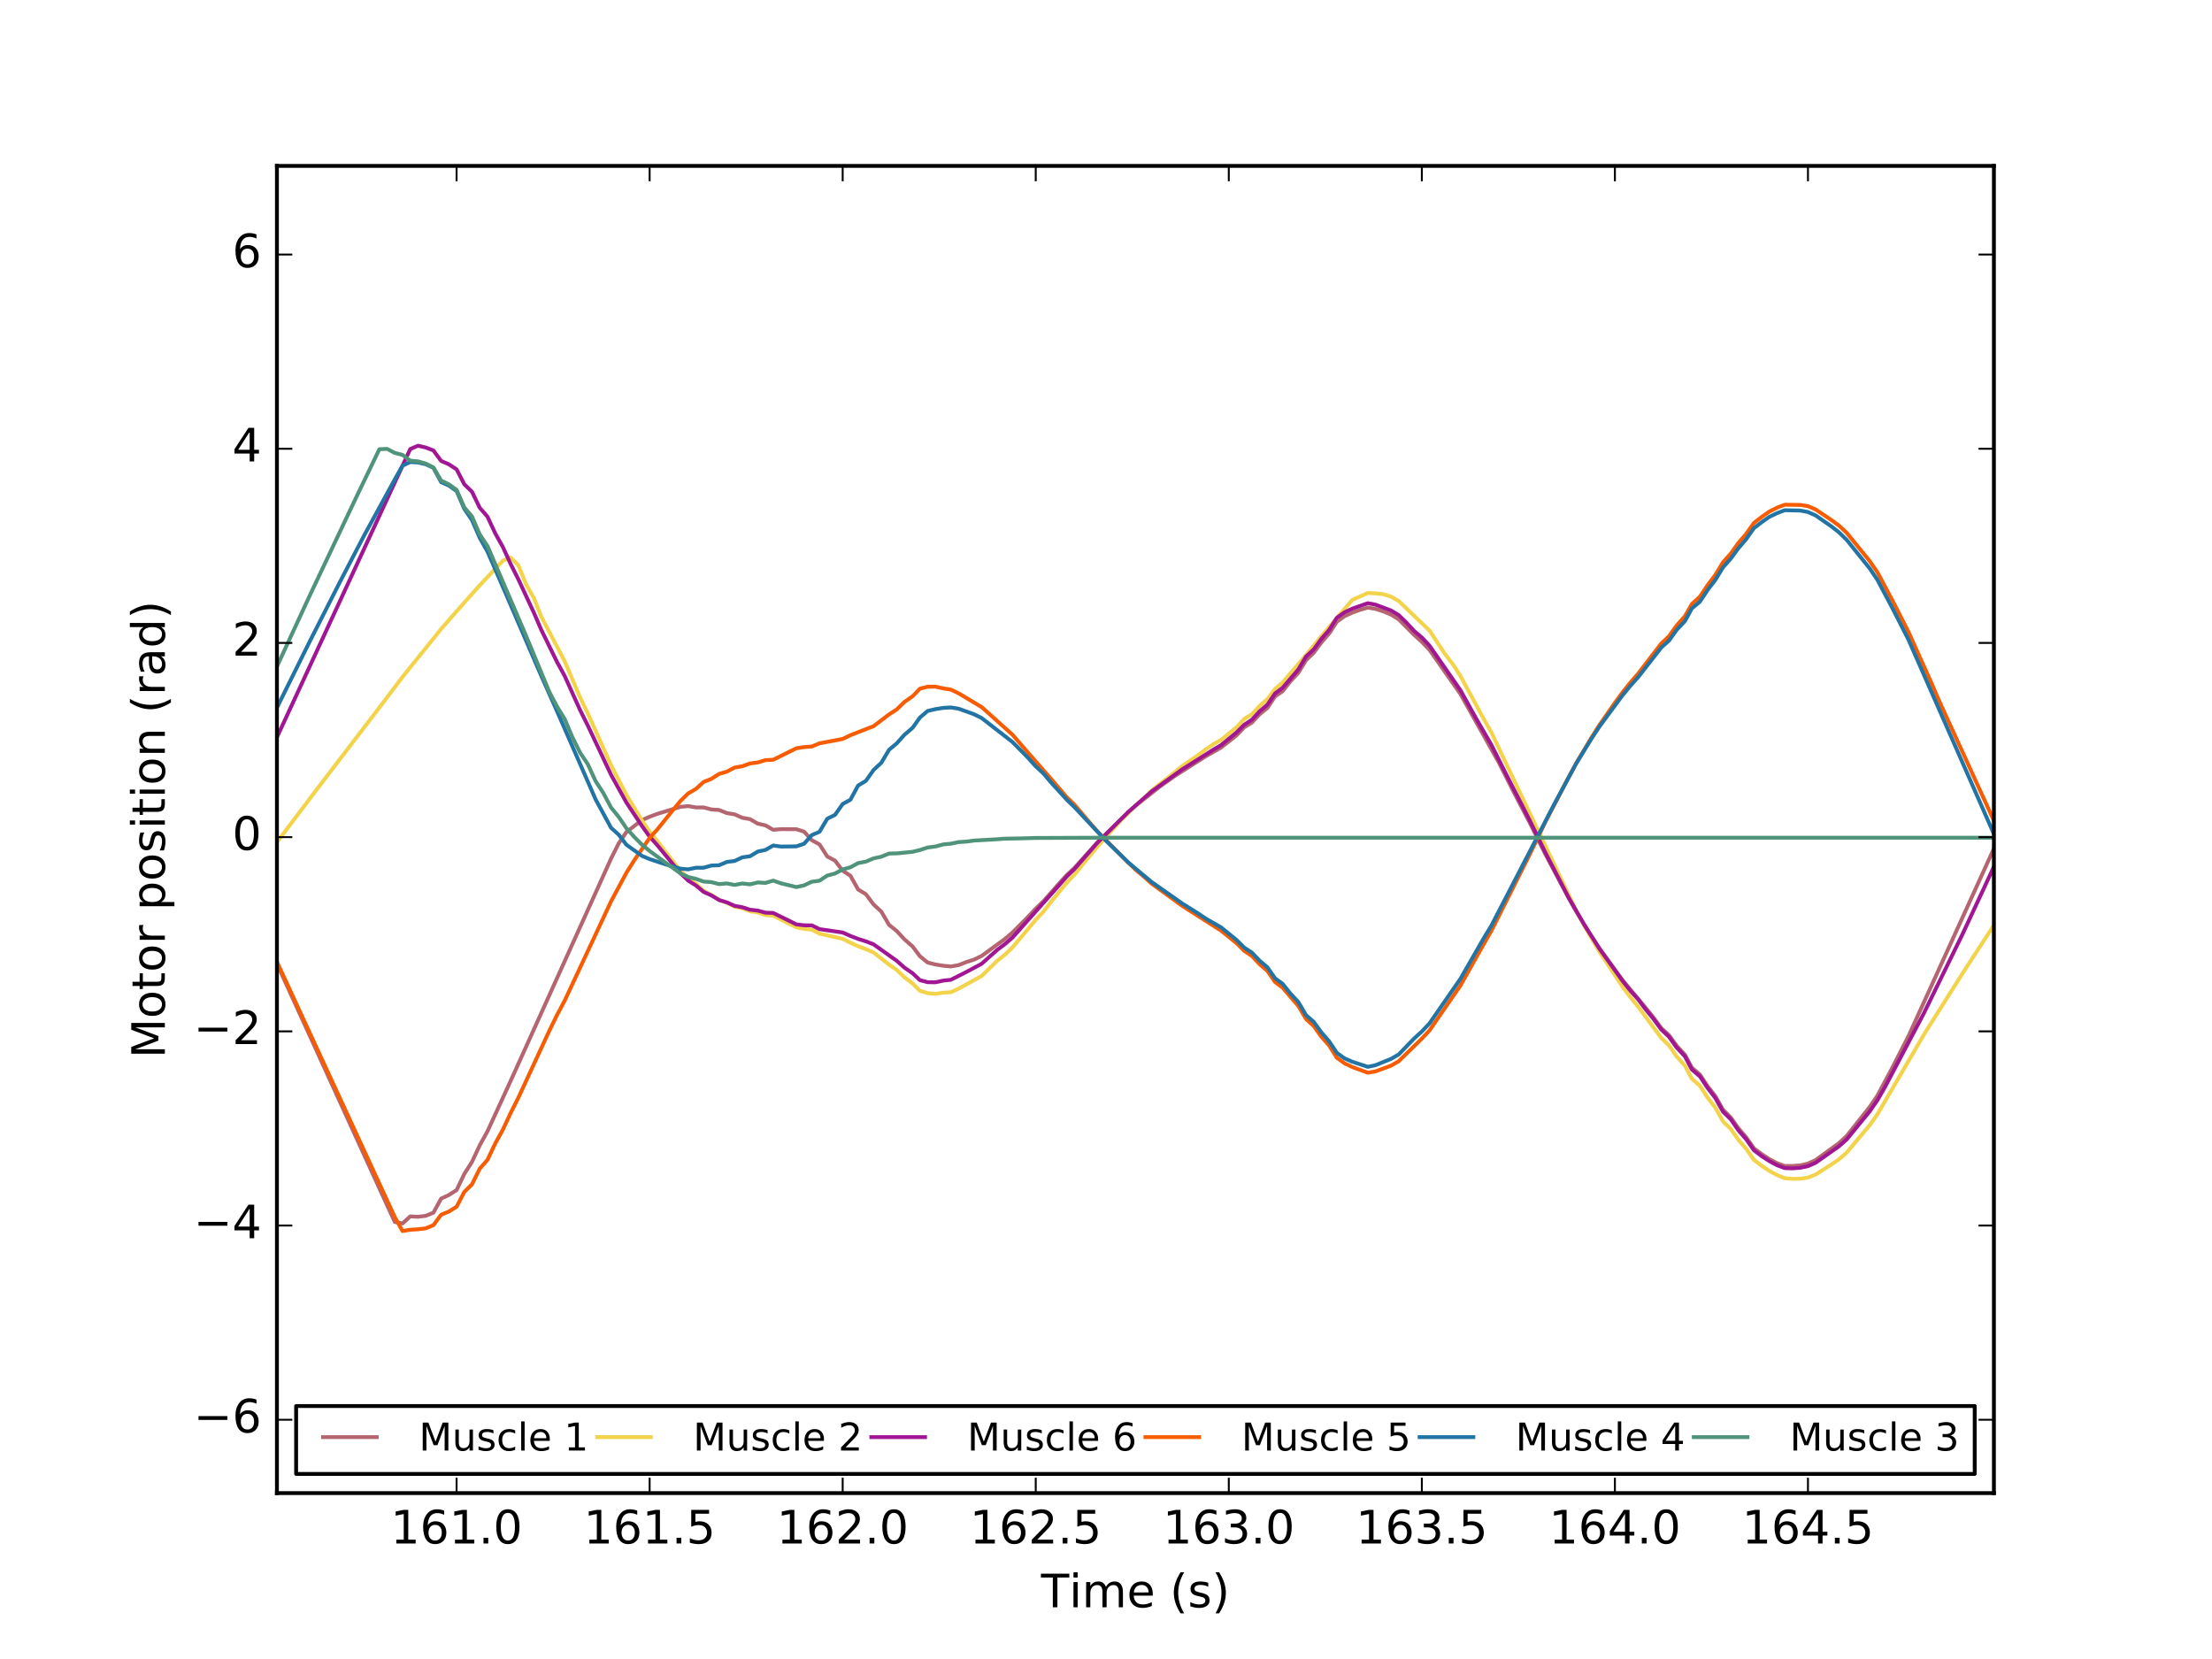 <?xml version="1.0" encoding="utf-8" standalone="no"?>
<!DOCTYPE svg PUBLIC "-//W3C//DTD SVG 1.1//EN"
  "http://www.w3.org/Graphics/SVG/1.1/DTD/svg11.dtd">
<!-- Created with matplotlib (http://matplotlib.org/) -->
<svg height="432pt" version="1.1" viewBox="0 0 576 432" width="576pt" xmlns="http://www.w3.org/2000/svg" xmlns:xlink="http://www.w3.org/1999/xlink">
 <defs>
  <style type="text/css">
*{stroke-linecap:butt;stroke-linejoin:round;stroke-miterlimit:100000;}
  </style>
 </defs>
 <g id="figure_1">
  <g id="patch_1">
   <path d="M 0 432 
L 576.9 432 
L 576.9 0 
L 0 0 
z
" style="fill:#ffffff;"/>
  </g>
  <g id="axes_1">
   <g id="patch_2">
    <path d="M 72.112 388.8 
L 519.21 388.8 
L 519.21 43.2 
L 72.112 43.2 
z
" style="fill:#ffffff;"/>
   </g>
   <g id="line2d_1">
    <path clip-path="url(#p72fc9b339b)" d="M 70.641 247.712 
L 98.79 309.43 
L 102.804 318.204 
L 104.813 318.584 
L 106.826 316.747 
L 108.842 316.849 
L 110.849 316.6 
L 112.86 315.779 
L 114.872 312.114 
L 116.876 311.182 
L 118.895 309.897 
L 120.898 305.701 
L 122.909 302.541 
L 124.92 298.243 
L 126.937 294.589 
L 132.967 281.478 
L 147.042 250.294 
L 159.114 223.582 
L 161.117 219.601 
L 163.122 216.651 
L 167.15 213.565 
L 169.164 212.675 
L 171.173 211.926 
L 177.202 210.091 
L 179.214 209.911 
L 181.229 210.253 
L 183.232 210.253 
L 185.247 210.782 
L 187.256 210.921 
L 189.279 211.729 
L 191.278 212.052 
L 193.297 212.946 
L 195.307 213.305 
L 197.313 214.475 
L 199.33 214.925 
L 201.332 216.076 
L 203.342 215.906 
L 207.366 215.927 
L 209.378 216.555 
L 211.386 218.781 
L 213.4 219.892 
L 215.419 223.026 
L 217.428 224.106 
L 219.431 226.728 
L 221.444 228.039 
L 223.454 231.627 
L 225.472 232.838 
L 227.476 235.53 
L 229.488 237.379 
L 231.509 240.835 
L 233.507 242.436 
L 235.52 244.605 
L 237.657 246.478 
L 239.543 248.998 
L 241.556 250.646 
L 243.563 251.146 
L 245.58 251.471 
L 247.587 251.663 
L 249.605 251.319 
L 251.607 250.528 
L 253.617 249.884 
L 255.63 248.912 
L 261.663 244.509 
L 263.651 242.82 
L 267.696 238.746 
L 269.63 236.672 
L 271.715 234.662 
L 275.739 230.115 
L 277.747 227.906 
L 279.757 226.038 
L 285.793 219.318 
L 293.821 211.48 
L 295.83 209.704 
L 301.866 204.937 
L 305.888 202.068 
L 313.927 196.95 
L 317.958 194.666 
L 321.971 191.509 
L 324 189.363 
L 325.994 188.146 
L 328.017 185.976 
L 330.029 184.342 
L 332.025 181.336 
L 333.974 180.003 
L 336.046 177.382 
L 338.069 175.212 
L 340.08 171.919 
L 342.099 169.973 
L 344.101 167.268 
L 346.1 164.963 
L 348.111 161.891 
L 350.141 160.443 
L 352.133 159.529 
L 354.147 158.799 
L 356.156 158.216 
L 358.17 158.539 
L 360.183 159.2 
L 362.218 160.028 
L 364.217 161.27 
L 368.232 165.321 
L 370.243 167.142 
L 372.247 169.229 
L 380.298 180.718 
L 390.355 198.666 
L 394.381 206.641 
L 398.398 214.333 
L 402.422 222.45 
L 408.456 233.809 
L 410.46 237.39 
L 414.481 243.882 
L 416.501 246.977 
L 422.535 255.267 
L 428.559 262.475 
L 430.58 264.976 
L 432.578 267.711 
L 434.596 269.561 
L 436.605 272.319 
L 438.752 274.652 
L 440.553 278.023 
L 442.645 279.805 
L 444.65 282.834 
L 446.66 285.425 
L 448.668 288.966 
L 450.681 290.993 
L 452.691 293.82 
L 454.701 296.152 
L 456.72 299.03 
L 458.721 300.518 
L 460.736 301.833 
L 462.744 302.895 
L 464.755 303.615 
L 466.773 303.61 
L 468.776 303.466 
L 470.786 302.996 
L 472.797 302.071 
L 478.83 297.685 
L 480.84 295.843 
L 486.876 288.239 
L 488.882 285.291 
L 492.909 277.738 
L 496.934 269.873 
L 521.061 216.896 
L 521.061 216.896 
" style="fill:none;stroke:#b4656f;stroke-linecap:square;"/>
   </g>
   <g id="line2d_2">
    <path clip-path="url(#p72fc9b339b)" d="M 70.641 221.25 
L 82.7 205.28 
L 98.79 184.242 
L 104.813 176.273 
L 114.872 163.781 
L 118.895 159.169 
L 124.92 152.412 
L 130.96 145.983 
L 132.967 145.19 
L 134.973 147.171 
L 136.993 152.161 
L 139.003 155.702 
L 140.936 160.548 
L 147.042 172.196 
L 151.065 181.635 
L 153.073 185.772 
L 157.09 194.736 
L 159.114 199.252 
L 163.122 206.992 
L 167.15 213.636 
L 169.164 216.564 
L 171.173 219.021 
L 175.2 224.249 
L 177.202 226.74 
L 179.214 228.752 
L 181.229 230.142 
L 183.232 231.963 
L 185.247 233.049 
L 187.256 234.338 
L 189.279 235.088 
L 191.278 236.086 
L 193.297 236.521 
L 195.307 237.304 
L 197.313 237.613 
L 199.33 238.283 
L 201.332 238.443 
L 207.366 241.486 
L 209.378 241.868 
L 211.386 242.096 
L 213.4 243.124 
L 219.431 244.47 
L 221.444 245.495 
L 223.454 246.394 
L 225.472 247.154 
L 227.476 248.036 
L 231.509 251.192 
L 233.507 252.554 
L 235.52 254.491 
L 237.657 256.102 
L 239.543 257.993 
L 241.556 258.609 
L 243.563 258.794 
L 245.58 258.499 
L 247.587 258.377 
L 249.605 257.448 
L 255.63 254.131 
L 259.652 250.204 
L 261.663 248.607 
L 263.651 246.715 
L 269.63 239.602 
L 271.715 237.4 
L 273.708 234.807 
L 277.747 229.9 
L 279.757 227.787 
L 285.793 220.424 
L 291.828 213.654 
L 295.83 209.698 
L 297.86 207.898 
L 299.85 205.848 
L 305.888 201.106 
L 307.91 199.414 
L 311.918 196.68 
L 313.927 195.16 
L 315.935 193.792 
L 317.958 192.666 
L 321.971 189.407 
L 324 187.209 
L 325.994 185.982 
L 328.017 183.8 
L 330.029 182.031 
L 332.025 179.396 
L 333.974 177.73 
L 340.08 170.579 
L 344.101 165.642 
L 352.133 156.213 
L 356.156 154.422 
L 358.17 154.509 
L 360.183 154.71 
L 362.218 155.369 
L 364.217 156.504 
L 372.247 164.209 
L 376.205 170.213 
L 378.272 172.914 
L 380.298 176.027 
L 386.32 187.145 
L 388.34 190.69 
L 392.366 199.204 
L 410.46 237.145 
L 412.482 240.955 
L 416.501 247.88 
L 422.535 256.976 
L 424.544 259.68 
L 426.554 262.129 
L 432.578 270.267 
L 434.596 272.229 
L 436.605 275.108 
L 438.752 277.516 
L 440.553 280.898 
L 442.645 282.72 
L 444.65 285.814 
L 446.66 288.413 
L 448.668 292.011 
L 450.681 293.967 
L 452.691 296.827 
L 454.701 299.136 
L 456.72 302.032 
L 458.721 303.549 
L 460.736 304.916 
L 462.744 305.987 
L 464.755 306.814 
L 466.773 306.972 
L 468.776 306.937 
L 470.786 306.642 
L 472.797 305.843 
L 476.823 303.273 
L 478.83 301.916 
L 480.84 300.158 
L 486.876 292.984 
L 488.882 290.148 
L 500.957 269.444 
L 511.007 253.506 
L 519.054 241.158 
L 521.061 238.057 
L 521.061 238.057 
" style="fill:none;stroke:#f3d34a;stroke-linecap:square;"/>
   </g>
   <g id="line2d_3">
    <path clip-path="url(#p72fc9b339b)" d="M 70.641 195.166 
L 106.826 116.927 
L 108.842 116.061 
L 110.849 116.527 
L 112.86 117.299 
L 114.872 120.034 
L 116.876 120.899 
L 118.895 122.218 
L 120.898 126.098 
L 122.909 128.062 
L 124.92 132.222 
L 126.937 134.544 
L 128.947 138.862 
L 130.96 142.469 
L 132.967 146.858 
L 134.973 150.843 
L 139.003 159.505 
L 140.936 163.986 
L 145.036 172.355 
L 147.042 176.017 
L 151.065 184.933 
L 153.073 188.955 
L 157.09 197.458 
L 159.114 201.753 
L 163.122 208.991 
L 167.15 215.063 
L 169.164 217.859 
L 171.173 220.097 
L 175.2 224.998 
L 177.202 227.406 
L 179.214 229.314 
L 181.229 230.584 
L 183.232 232.259 
L 185.247 233.165 
L 187.256 234.374 
L 189.279 234.98 
L 191.278 235.879 
L 193.297 236.246 
L 195.307 236.886 
L 197.313 237.111 
L 199.33 237.666 
L 201.332 237.727 
L 207.366 240.702 
L 209.378 240.949 
L 211.386 240.964 
L 213.4 241.946 
L 219.431 242.821 
L 221.444 243.719 
L 223.454 244.489 
L 225.472 245.125 
L 227.476 245.904 
L 233.507 250.195 
L 235.52 251.97 
L 237.657 253.443 
L 239.543 255.228 
L 241.556 255.759 
L 243.563 255.786 
L 245.58 255.353 
L 247.587 255.138 
L 251.607 253.116 
L 255.63 250.955 
L 259.652 247.36 
L 261.663 245.853 
L 263.651 244.146 
L 275.739 230.57 
L 277.747 228.259 
L 279.757 226.323 
L 285.793 219.425 
L 293.821 211.422 
L 299.85 206.119 
L 307.91 200.289 
L 311.918 197.777 
L 315.935 195.228 
L 317.958 194.027 
L 321.971 190.754 
L 324 188.717 
L 325.994 187.409 
L 328.017 185.217 
L 330.029 183.494 
L 332.025 180.573 
L 333.974 179.111 
L 338.069 174.35 
L 340.08 170.975 
L 342.099 169.097 
L 344.101 166.334 
L 346.1 164.061 
L 348.111 160.867 
L 350.141 159.436 
L 352.133 158.49 
L 356.156 157.077 
L 358.17 157.451 
L 362.218 158.972 
L 364.217 160.167 
L 366.209 162.112 
L 368.232 164.301 
L 370.243 166.008 
L 372.247 168.146 
L 380.298 179.754 
L 384.316 186.992 
L 388.34 193.939 
L 392.366 201.953 
L 396.39 209.793 
L 398.398 213.745 
L 402.422 222.032 
L 408.456 233.697 
L 412.482 240.725 
L 416.501 247.063 
L 422.535 255.462 
L 424.544 257.984 
L 426.554 260.209 
L 428.559 262.884 
L 430.58 265.339 
L 432.578 268.067 
L 434.596 269.978 
L 436.605 272.779 
L 438.752 275.081 
L 440.553 278.491 
L 442.645 280.277 
L 444.65 283.296 
L 446.66 285.916 
L 448.668 289.487 
L 450.681 291.457 
L 452.691 294.354 
L 454.701 296.654 
L 456.72 299.532 
L 458.721 301.04 
L 460.736 302.353 
L 462.744 303.418 
L 464.755 304.177 
L 466.773 304.235 
L 468.776 304.082 
L 470.786 303.666 
L 472.797 302.765 
L 478.83 298.516 
L 480.84 296.743 
L 486.876 289.379 
L 488.882 286.475 
L 490.896 282.964 
L 498.939 267.705 
L 500.957 263.879 
L 511.007 243.314 
L 517.036 230.367 
L 521.061 221.654 
L 521.061 221.654 
" style="fill:none;stroke:#a11692;stroke-linecap:square;"/>
   </g>
   <g id="line2d_4">
    <path clip-path="url(#p72fc9b339b)" d="M 70.641 247.271 
L 102.804 316.927 
L 104.813 320.558 
L 106.826 320.226 
L 108.842 320.106 
L 110.849 319.858 
L 112.86 319.028 
L 114.872 316.302 
L 116.876 315.489 
L 118.895 314.229 
L 120.898 310.377 
L 122.909 308.387 
L 124.92 304.322 
L 126.937 302.024 
L 128.947 297.775 
L 130.96 294.132 
L 132.967 289.829 
L 134.973 285.85 
L 143.022 268.447 
L 145.036 264.329 
L 147.042 260.565 
L 159.114 234.726 
L 163.122 227.249 
L 165.14 224.042 
L 169.164 218.199 
L 171.173 215.983 
L 175.2 210.974 
L 177.202 208.549 
L 179.214 206.605 
L 181.229 205.419 
L 183.232 203.619 
L 185.247 202.812 
L 187.256 201.512 
L 189.279 200.934 
L 191.278 199.868 
L 193.297 199.529 
L 195.307 198.801 
L 197.313 198.549 
L 199.33 197.939 
L 201.332 197.84 
L 207.366 194.849 
L 209.378 194.537 
L 211.386 194.393 
L 213.4 193.561 
L 219.431 192.419 
L 221.444 191.439 
L 227.476 189.096 
L 231.509 186.031 
L 233.507 184.739 
L 235.52 182.782 
L 237.657 181.294 
L 239.543 179.335 
L 241.556 178.818 
L 243.563 178.801 
L 245.58 179.254 
L 247.587 179.566 
L 249.605 180.529 
L 255.63 184.128 
L 261.663 189.535 
L 263.651 191.323 
L 267.696 195.992 
L 273.708 202.839 
L 277.747 207.566 
L 279.757 209.496 
L 283.783 214.229 
L 285.793 216.525 
L 293.821 224.658 
L 295.83 226.572 
L 297.86 228.252 
L 299.85 230.07 
L 307.91 235.93 
L 317.958 242.333 
L 321.971 245.587 
L 324 247.601 
L 325.994 248.939 
L 328.017 251.102 
L 330.029 252.827 
L 332.025 255.727 
L 333.974 257.181 
L 338.069 261.944 
L 340.08 265.334 
L 342.099 267.193 
L 344.101 269.991 
L 346.1 272.241 
L 348.111 275.444 
L 350.141 276.902 
L 352.133 277.854 
L 356.156 279.331 
L 358.17 278.988 
L 362.218 277.494 
L 364.217 276.337 
L 370.243 270.451 
L 372.247 268.305 
L 380.298 256.621 
L 386.32 245.903 
L 388.34 242.405 
L 398.398 222.362 
L 402.422 214.022 
L 408.456 202.42 
L 410.46 198.73 
L 414.481 191.96 
L 416.501 188.776 
L 420.52 183.004 
L 422.535 180.263 
L 424.544 177.73 
L 426.554 175.432 
L 432.578 167.583 
L 434.596 165.675 
L 436.605 162.878 
L 438.752 160.464 
L 440.553 157.291 
L 442.645 155.384 
L 444.65 152.391 
L 446.66 149.719 
L 448.668 146.41 
L 450.681 144.162 
L 452.691 141.356 
L 454.701 139.022 
L 456.72 136.169 
L 458.721 134.617 
L 460.736 133.222 
L 462.744 132.192 
L 464.755 131.427 
L 468.776 131.482 
L 470.786 131.795 
L 472.797 132.669 
L 476.823 135.368 
L 478.83 136.84 
L 480.84 138.705 
L 486.876 146.114 
L 488.882 149.033 
L 492.909 156.595 
L 496.934 164.494 
L 502.963 177.897 
L 504.893 182.403 
L 511.007 195.755 
L 521.061 217.774 
L 521.061 217.774 
" style="fill:none;stroke:#f75c03;stroke-linecap:square;"/>
   </g>
   <g id="line2d_5">
    <path clip-path="url(#p72fc9b339b)" d="M 70.641 187.257 
L 80.686 166.967 
L 88.728 151.129 
L 94.765 139.536 
L 102.804 124.827 
L 104.813 121.266 
L 106.826 120.313 
L 108.842 120.427 
L 110.849 120.883 
L 112.86 121.821 
L 114.872 125.541 
L 116.876 126.44 
L 118.895 127.87 
L 120.898 132.485 
L 122.909 135.446 
L 124.92 140.044 
L 126.937 143.625 
L 130.96 152.851 
L 140.936 175.979 
L 145.036 185.176 
L 155.087 208.146 
L 159.114 215.553 
L 161.117 217.363 
L 163.122 219.976 
L 167.15 222.864 
L 169.164 223.704 
L 173.179 225.041 
L 177.202 226.207 
L 179.214 226.372 
L 181.229 225.959 
L 183.232 225.956 
L 185.247 225.38 
L 187.256 225.305 
L 189.279 224.445 
L 191.278 224.199 
L 193.297 223.249 
L 195.307 222.961 
L 197.313 221.744 
L 199.33 221.314 
L 201.332 220.172 
L 203.342 220.439 
L 207.366 220.391 
L 209.378 219.715 
L 211.386 217.459 
L 213.4 216.588 
L 215.419 213.189 
L 217.428 212.2 
L 219.431 209.354 
L 221.444 208.255 
L 223.454 204.55 
L 225.472 203.333 
L 227.476 200.505 
L 229.488 198.626 
L 231.509 195.24 
L 233.507 193.575 
L 235.52 191.329 
L 237.657 189.502 
L 239.543 186.845 
L 241.556 185.131 
L 243.563 184.661 
L 245.58 184.336 
L 247.587 184.218 
L 249.605 184.539 
L 253.617 185.98 
L 255.63 186.986 
L 263.651 193.222 
L 267.696 197.325 
L 269.63 199.477 
L 271.715 201.418 
L 273.708 203.777 
L 277.747 208.195 
L 279.757 210.145 
L 287.801 218.744 
L 293.821 224.593 
L 297.86 227.98 
L 299.85 229.649 
L 307.91 235.305 
L 311.918 237.817 
L 313.927 239.164 
L 317.958 241.486 
L 321.971 244.743 
L 324 246.757 
L 325.994 248.064 
L 328.017 250.177 
L 330.029 251.883 
L 332.025 254.746 
L 333.974 256.177 
L 336.046 258.74 
L 338.069 260.904 
L 340.08 264.336 
L 342.099 266.096 
L 344.101 268.855 
L 346.1 271.156 
L 348.111 274.164 
L 350.141 275.612 
L 352.133 276.469 
L 356.156 277.806 
L 358.17 277.373 
L 362.218 275.733 
L 364.217 274.574 
L 368.232 270.42 
L 370.243 268.597 
L 372.247 266.478 
L 380.298 254.871 
L 386.32 244.385 
L 388.34 241.048 
L 400.41 217.756 
L 404.434 209.95 
L 410.46 198.777 
L 414.481 192.253 
L 416.501 189.186 
L 422.535 181.012 
L 424.544 178.582 
L 426.554 176.351 
L 432.578 168.631 
L 434.596 166.816 
L 436.605 164.01 
L 438.752 161.736 
L 440.553 158.442 
L 442.645 156.675 
L 444.65 153.647 
L 446.66 151.026 
L 448.668 147.738 
L 450.681 145.475 
L 452.691 142.736 
L 454.701 140.388 
L 456.72 137.528 
L 458.721 135.99 
L 460.736 134.584 
L 462.744 133.624 
L 464.755 132.862 
L 468.776 132.949 
L 470.786 133.331 
L 472.797 134.228 
L 476.823 137.023 
L 478.83 138.583 
L 480.84 140.539 
L 486.876 148.03 
L 488.882 151.003 
L 492.909 158.608 
L 496.934 166.517 
L 521.061 221.38 
L 521.061 221.38 
" style="fill:none;stroke:#2274a5;stroke-linecap:square;"/>
   </g>
   <g id="line2d_6">
    <path clip-path="url(#p72fc9b339b)" d="M 70.641 176.745 
L 80.686 155.014 
L 92.758 129.501 
L 98.79 116.975 
L 100.795 116.89 
L 102.804 117.938 
L 104.813 118.455 
L 106.826 119.95 
L 108.842 120.139 
L 110.849 120.704 
L 112.86 121.729 
L 114.872 125.148 
L 116.876 126.107 
L 118.895 127.555 
L 120.898 132.122 
L 122.909 134.477 
L 124.92 139.154 
L 126.937 142.171 
L 136.993 165.576 
L 143.022 180.132 
L 145.036 183.956 
L 147.042 187.226 
L 149.055 191.98 
L 151.065 196.013 
L 153.073 199.012 
L 155.087 203.401 
L 157.09 206.479 
L 159.114 210.275 
L 161.117 212.73 
L 163.122 215.692 
L 165.14 217.924 
L 167.15 219.931 
L 169.164 221.588 
L 173.179 224.529 
L 177.202 227.436 
L 179.214 228.372 
L 181.229 228.857 
L 183.232 229.56 
L 185.247 229.704 
L 187.256 230.224 
L 189.279 230.044 
L 191.278 230.438 
L 193.297 230.055 
L 195.307 230.283 
L 197.313 229.79 
L 199.33 229.908 
L 201.332 229.308 
L 203.342 230.001 
L 207.366 230.993 
L 209.378 230.552 
L 211.386 229.601 
L 213.4 229.338 
L 215.419 227.986 
L 217.428 227.462 
L 219.431 226.389 
L 221.444 225.839 
L 223.454 224.749 
L 225.472 224.361 
L 227.476 223.519 
L 229.488 223.084 
L 231.509 222.257 
L 233.507 222.222 
L 237.657 221.806 
L 239.543 221.345 
L 241.556 220.689 
L 243.563 220.425 
L 245.58 219.892 
L 247.587 219.695 
L 249.605 219.28 
L 251.607 219.154 
L 253.617 218.883 
L 259.652 218.538 
L 261.663 218.387 
L 265.69 218.318 
L 269.63 218.205 
L 287.801 218.129 
L 521.061 218.138 
L 521.061 218.138 
" style="fill:none;stroke:#4e937a;stroke-linecap:square;"/>
   </g>
   <g id="patch_3">
    <path d="M 72.112 43.2 
L 519.21 43.2 
" style="fill:none;stroke:#000000;stroke-linecap:square;stroke-linejoin:miter;"/>
   </g>
   <g id="patch_4">
    <path d="M 519.21 388.8 
L 519.21 43.2 
" style="fill:none;stroke:#000000;stroke-linecap:square;stroke-linejoin:miter;"/>
   </g>
   <g id="patch_5">
    <path d="M 72.112 388.8 
L 519.21 388.8 
" style="fill:none;stroke:#000000;stroke-linecap:square;stroke-linejoin:miter;"/>
   </g>
   <g id="patch_6">
    <path d="M 72.112 388.8 
L 72.112 43.2 
" style="fill:none;stroke:#000000;stroke-linecap:square;stroke-linejoin:miter;"/>
   </g>
   <g id="matplotlib.axis_1">
    <g id="xtick_1">
     <g id="line2d_7">
      <defs>
       <path d="M 0 0 
L 0 -4 
" id="m88bc15137d" style="stroke:#000000;stroke-width:0.5;"/>
      </defs>
      <g>
       <use style="stroke:#000000;stroke-width:0.5;" x="118.891" xlink:href="#m88bc15137d" y="388.8"/>
      </g>
     </g>
     <g id="line2d_8">
      <defs>
       <path d="M 0 0 
L 0 4 
" id="m1989787d27" style="stroke:#000000;stroke-width:0.5;"/>
      </defs>
      <g>
       <use style="stroke:#000000;stroke-width:0.5;" x="118.891" xlink:href="#m1989787d27" y="43.2"/>
      </g>
     </g>
     <g id="text_1">
      <!-- 161.0 -->
      <defs>
       <path d="M 10.688 12.406 
L 21 12.406 
L 21 0 
L 10.688 0 
z
" id="BitstreamVeraSans-Roman-2e"/>
       <path d="M 31.781 66.406 
Q 24.172 66.406 20.328 58.906 
Q 16.5 51.422 16.5 36.375 
Q 16.5 21.391 20.328 13.891 
Q 24.172 6.391 31.781 6.391 
Q 39.453 6.391 43.281 13.891 
Q 47.125 21.391 47.125 36.375 
Q 47.125 51.422 43.281 58.906 
Q 39.453 66.406 31.781 66.406 
M 31.781 74.219 
Q 44.047 74.219 50.516 64.516 
Q 56.984 54.828 56.984 36.375 
Q 56.984 17.969 50.516 8.266 
Q 44.047 -1.422 31.781 -1.422 
Q 19.531 -1.422 13.062 8.266 
Q 6.594 17.969 6.594 36.375 
Q 6.594 54.828 13.062 64.516 
Q 19.531 74.219 31.781 74.219 
" id="BitstreamVeraSans-Roman-30"/>
       <path d="M 12.406 8.297 
L 28.516 8.297 
L 28.516 63.922 
L 10.984 60.406 
L 10.984 69.391 
L 28.422 72.906 
L 38.281 72.906 
L 38.281 8.297 
L 54.391 8.297 
L 54.391 0 
L 12.406 0 
z
" id="BitstreamVeraSans-Roman-31"/>
       <path d="M 33.016 40.375 
Q 26.375 40.375 22.484 35.828 
Q 18.609 31.297 18.609 23.391 
Q 18.609 15.531 22.484 10.953 
Q 26.375 6.391 33.016 6.391 
Q 39.656 6.391 43.531 10.953 
Q 47.406 15.531 47.406 23.391 
Q 47.406 31.297 43.531 35.828 
Q 39.656 40.375 33.016 40.375 
M 52.594 71.297 
L 52.594 62.312 
Q 48.875 64.062 45.094 64.984 
Q 41.312 65.922 37.594 65.922 
Q 27.828 65.922 22.672 59.328 
Q 17.531 52.734 16.797 39.406 
Q 19.672 43.656 24.016 45.922 
Q 28.375 48.188 33.594 48.188 
Q 44.578 48.188 50.953 41.516 
Q 57.328 34.859 57.328 23.391 
Q 57.328 12.156 50.688 5.359 
Q 44.047 -1.422 33.016 -1.422 
Q 20.359 -1.422 13.672 8.266 
Q 6.984 17.969 6.984 36.375 
Q 6.984 53.656 15.188 63.938 
Q 23.391 74.219 37.203 74.219 
Q 40.922 74.219 44.703 73.484 
Q 48.484 72.75 52.594 71.297 
" id="BitstreamVeraSans-Roman-36"/>
      </defs>
      <g transform="translate(101.714 401.918)scale(0.12 -0.12)">
       <use xlink:href="#BitstreamVeraSans-Roman-31"/>
       <use x="63.623" xlink:href="#BitstreamVeraSans-Roman-36"/>
       <use x="127.246" xlink:href="#BitstreamVeraSans-Roman-31"/>
       <use x="190.869" xlink:href="#BitstreamVeraSans-Roman-2e"/>
       <use x="222.656" xlink:href="#BitstreamVeraSans-Roman-30"/>
      </g>
     </g>
    </g>
    <g id="xtick_2">
     <g id="line2d_9">
      <g>
       <use style="stroke:#000000;stroke-width:0.5;" x="169.162" xlink:href="#m88bc15137d" y="388.8"/>
      </g>
     </g>
     <g id="line2d_10">
      <g>
       <use style="stroke:#000000;stroke-width:0.5;" x="169.162" xlink:href="#m1989787d27" y="43.2"/>
      </g>
     </g>
     <g id="text_2">
      <!-- 161.5 -->
      <defs>
       <path d="M 10.797 72.906 
L 49.516 72.906 
L 49.516 64.594 
L 19.828 64.594 
L 19.828 46.734 
Q 21.969 47.469 24.109 47.828 
Q 26.266 48.188 28.422 48.188 
Q 40.625 48.188 47.75 41.5 
Q 54.891 34.812 54.891 23.391 
Q 54.891 11.625 47.562 5.094 
Q 40.234 -1.422 26.906 -1.422 
Q 22.312 -1.422 17.547 -0.641 
Q 12.797 0.141 7.719 1.703 
L 7.719 11.625 
Q 12.109 9.234 16.797 8.062 
Q 21.484 6.891 26.703 6.891 
Q 35.156 6.891 40.078 11.328 
Q 45.016 15.766 45.016 23.391 
Q 45.016 31 40.078 35.438 
Q 35.156 39.891 26.703 39.891 
Q 22.75 39.891 18.812 39.016 
Q 14.891 38.141 10.797 36.281 
z
" id="BitstreamVeraSans-Roman-35"/>
      </defs>
      <g transform="translate(151.985 401.918)scale(0.12 -0.12)">
       <use xlink:href="#BitstreamVeraSans-Roman-31"/>
       <use x="63.623" xlink:href="#BitstreamVeraSans-Roman-36"/>
       <use x="127.246" xlink:href="#BitstreamVeraSans-Roman-31"/>
       <use x="190.869" xlink:href="#BitstreamVeraSans-Roman-2e"/>
       <use x="222.656" xlink:href="#BitstreamVeraSans-Roman-35"/>
      </g>
     </g>
    </g>
    <g id="xtick_3">
     <g id="line2d_11">
      <g>
       <use style="stroke:#000000;stroke-width:0.5;" x="219.433" xlink:href="#m88bc15137d" y="388.8"/>
      </g>
     </g>
     <g id="line2d_12">
      <g>
       <use style="stroke:#000000;stroke-width:0.5;" x="219.433" xlink:href="#m1989787d27" y="43.2"/>
      </g>
     </g>
     <g id="text_3">
      <!-- 162.0 -->
      <defs>
       <path d="M 19.188 8.297 
L 53.609 8.297 
L 53.609 0 
L 7.328 0 
L 7.328 8.297 
Q 12.938 14.109 22.625 23.891 
Q 32.328 33.688 34.812 36.531 
Q 39.547 41.844 41.422 45.531 
Q 43.312 49.219 43.312 52.781 
Q 43.312 58.594 39.234 62.25 
Q 35.156 65.922 28.609 65.922 
Q 23.969 65.922 18.812 64.312 
Q 13.672 62.703 7.812 59.422 
L 7.812 69.391 
Q 13.766 71.781 18.938 73 
Q 24.125 74.219 28.422 74.219 
Q 39.75 74.219 46.484 68.547 
Q 53.219 62.891 53.219 53.422 
Q 53.219 48.922 51.531 44.891 
Q 49.859 40.875 45.406 35.406 
Q 44.188 33.984 37.641 27.219 
Q 31.109 20.453 19.188 8.297 
" id="BitstreamVeraSans-Roman-32"/>
      </defs>
      <g transform="translate(202.256 401.918)scale(0.12 -0.12)">
       <use xlink:href="#BitstreamVeraSans-Roman-31"/>
       <use x="63.623" xlink:href="#BitstreamVeraSans-Roman-36"/>
       <use x="127.246" xlink:href="#BitstreamVeraSans-Roman-32"/>
       <use x="190.869" xlink:href="#BitstreamVeraSans-Roman-2e"/>
       <use x="222.656" xlink:href="#BitstreamVeraSans-Roman-30"/>
      </g>
     </g>
    </g>
    <g id="xtick_4">
     <g id="line2d_13">
      <g>
       <use style="stroke:#000000;stroke-width:0.5;" x="269.704" xlink:href="#m88bc15137d" y="388.8"/>
      </g>
     </g>
     <g id="line2d_14">
      <g>
       <use style="stroke:#000000;stroke-width:0.5;" x="269.704" xlink:href="#m1989787d27" y="43.2"/>
      </g>
     </g>
     <g id="text_4">
      <!-- 162.5 -->
      <g transform="translate(252.527 401.918)scale(0.12 -0.12)">
       <use xlink:href="#BitstreamVeraSans-Roman-31"/>
       <use x="63.623" xlink:href="#BitstreamVeraSans-Roman-36"/>
       <use x="127.246" xlink:href="#BitstreamVeraSans-Roman-32"/>
       <use x="190.869" xlink:href="#BitstreamVeraSans-Roman-2e"/>
       <use x="222.656" xlink:href="#BitstreamVeraSans-Roman-35"/>
      </g>
     </g>
    </g>
    <g id="xtick_5">
     <g id="line2d_15">
      <g>
       <use style="stroke:#000000;stroke-width:0.5;" x="319.975" xlink:href="#m88bc15137d" y="388.8"/>
      </g>
     </g>
     <g id="line2d_16">
      <g>
       <use style="stroke:#000000;stroke-width:0.5;" x="319.975" xlink:href="#m1989787d27" y="43.2"/>
      </g>
     </g>
     <g id="text_5">
      <!-- 163.0 -->
      <defs>
       <path d="M 40.578 39.312 
Q 47.656 37.797 51.625 33 
Q 55.609 28.219 55.609 21.188 
Q 55.609 10.406 48.188 4.484 
Q 40.766 -1.422 27.094 -1.422 
Q 22.516 -1.422 17.656 -0.516 
Q 12.797 0.391 7.625 2.203 
L 7.625 11.719 
Q 11.719 9.328 16.594 8.109 
Q 21.484 6.891 26.812 6.891 
Q 36.078 6.891 40.938 10.547 
Q 45.797 14.203 45.797 21.188 
Q 45.797 27.641 41.281 31.266 
Q 36.766 34.906 28.719 34.906 
L 20.219 34.906 
L 20.219 43.016 
L 29.109 43.016 
Q 36.375 43.016 40.234 45.922 
Q 44.094 48.828 44.094 54.297 
Q 44.094 59.906 40.109 62.906 
Q 36.141 65.922 28.719 65.922 
Q 24.656 65.922 20.016 65.031 
Q 15.375 64.156 9.812 62.312 
L 9.812 71.094 
Q 15.438 72.656 20.344 73.438 
Q 25.25 74.219 29.594 74.219 
Q 40.828 74.219 47.359 69.109 
Q 53.906 64.016 53.906 55.328 
Q 53.906 49.266 50.438 45.094 
Q 46.969 40.922 40.578 39.312 
" id="BitstreamVeraSans-Roman-33"/>
      </defs>
      <g transform="translate(302.798 401.918)scale(0.12 -0.12)">
       <use xlink:href="#BitstreamVeraSans-Roman-31"/>
       <use x="63.623" xlink:href="#BitstreamVeraSans-Roman-36"/>
       <use x="127.246" xlink:href="#BitstreamVeraSans-Roman-33"/>
       <use x="190.869" xlink:href="#BitstreamVeraSans-Roman-2e"/>
       <use x="222.656" xlink:href="#BitstreamVeraSans-Roman-30"/>
      </g>
     </g>
    </g>
    <g id="xtick_6">
     <g id="line2d_17">
      <g>
       <use style="stroke:#000000;stroke-width:0.5;" x="370.246" xlink:href="#m88bc15137d" y="388.8"/>
      </g>
     </g>
     <g id="line2d_18">
      <g>
       <use style="stroke:#000000;stroke-width:0.5;" x="370.246" xlink:href="#m1989787d27" y="43.2"/>
      </g>
     </g>
     <g id="text_6">
      <!-- 163.5 -->
      <g transform="translate(353.07 401.918)scale(0.12 -0.12)">
       <use xlink:href="#BitstreamVeraSans-Roman-31"/>
       <use x="63.623" xlink:href="#BitstreamVeraSans-Roman-36"/>
       <use x="127.246" xlink:href="#BitstreamVeraSans-Roman-33"/>
       <use x="190.869" xlink:href="#BitstreamVeraSans-Roman-2e"/>
       <use x="222.656" xlink:href="#BitstreamVeraSans-Roman-35"/>
      </g>
     </g>
    </g>
    <g id="xtick_7">
     <g id="line2d_19">
      <g>
       <use style="stroke:#000000;stroke-width:0.5;" x="420.518" xlink:href="#m88bc15137d" y="388.8"/>
      </g>
     </g>
     <g id="line2d_20">
      <g>
       <use style="stroke:#000000;stroke-width:0.5;" x="420.518" xlink:href="#m1989787d27" y="43.2"/>
      </g>
     </g>
     <g id="text_7">
      <!-- 164.0 -->
      <defs>
       <path d="M 37.797 64.312 
L 12.891 25.391 
L 37.797 25.391 
z
M 35.203 72.906 
L 47.609 72.906 
L 47.609 25.391 
L 58.016 25.391 
L 58.016 17.188 
L 47.609 17.188 
L 47.609 0 
L 37.797 0 
L 37.797 17.188 
L 4.891 17.188 
L 4.891 26.703 
z
" id="BitstreamVeraSans-Roman-34"/>
      </defs>
      <g transform="translate(403.341 401.918)scale(0.12 -0.12)">
       <use xlink:href="#BitstreamVeraSans-Roman-31"/>
       <use x="63.623" xlink:href="#BitstreamVeraSans-Roman-36"/>
       <use x="127.246" xlink:href="#BitstreamVeraSans-Roman-34"/>
       <use x="190.869" xlink:href="#BitstreamVeraSans-Roman-2e"/>
       <use x="222.656" xlink:href="#BitstreamVeraSans-Roman-30"/>
      </g>
     </g>
    </g>
    <g id="xtick_8">
     <g id="line2d_21">
      <g>
       <use style="stroke:#000000;stroke-width:0.5;" x="470.789" xlink:href="#m88bc15137d" y="388.8"/>
      </g>
     </g>
     <g id="line2d_22">
      <g>
       <use style="stroke:#000000;stroke-width:0.5;" x="470.789" xlink:href="#m1989787d27" y="43.2"/>
      </g>
     </g>
     <g id="text_8">
      <!-- 164.5 -->
      <g transform="translate(453.612 401.918)scale(0.12 -0.12)">
       <use xlink:href="#BitstreamVeraSans-Roman-31"/>
       <use x="63.623" xlink:href="#BitstreamVeraSans-Roman-36"/>
       <use x="127.246" xlink:href="#BitstreamVeraSans-Roman-34"/>
       <use x="190.869" xlink:href="#BitstreamVeraSans-Roman-2e"/>
       <use x="222.656" xlink:href="#BitstreamVeraSans-Roman-35"/>
      </g>
     </g>
    </g>
    <g id="text_9">
     <!-- Time (s) -->
     <defs>
      <path id="BitstreamVeraSans-Roman-20"/>
      <path d="M 8.016 75.875 
L 15.828 75.875 
Q 23.141 64.359 26.781 53.312 
Q 30.422 42.281 30.422 31.391 
Q 30.422 20.453 26.781 9.375 
Q 23.141 -1.703 15.828 -13.188 
L 8.016 -13.188 
Q 14.5 -2 17.703 9.062 
Q 20.906 20.125 20.906 31.391 
Q 20.906 42.672 17.703 53.656 
Q 14.5 64.656 8.016 75.875 
" id="BitstreamVeraSans-Roman-29"/>
      <path d="M 31 75.875 
Q 24.469 64.656 21.281 53.656 
Q 18.109 42.672 18.109 31.391 
Q 18.109 20.125 21.312 9.062 
Q 24.516 -2 31 -13.188 
L 23.188 -13.188 
Q 15.875 -1.703 12.234 9.375 
Q 8.594 20.453 8.594 31.391 
Q 8.594 42.281 12.203 53.312 
Q 15.828 64.359 23.188 75.875 
z
" id="BitstreamVeraSans-Roman-28"/>
      <path d="M 9.422 54.688 
L 18.406 54.688 
L 18.406 0 
L 9.422 0 
z
M 9.422 75.984 
L 18.406 75.984 
L 18.406 64.594 
L 9.422 64.594 
z
" id="BitstreamVeraSans-Roman-69"/>
      <path d="M 52 44.188 
Q 55.375 50.25 60.062 53.125 
Q 64.75 56 71.094 56 
Q 79.641 56 84.281 50.016 
Q 88.922 44.047 88.922 33.016 
L 88.922 0 
L 79.891 0 
L 79.891 32.719 
Q 79.891 40.578 77.094 44.375 
Q 74.312 48.188 68.609 48.188 
Q 61.625 48.188 57.562 43.547 
Q 53.516 38.922 53.516 30.906 
L 53.516 0 
L 44.484 0 
L 44.484 32.719 
Q 44.484 40.625 41.703 44.406 
Q 38.922 48.188 33.109 48.188 
Q 26.219 48.188 22.156 43.531 
Q 18.109 38.875 18.109 30.906 
L 18.109 0 
L 9.078 0 
L 9.078 54.688 
L 18.109 54.688 
L 18.109 46.188 
Q 21.188 51.219 25.484 53.609 
Q 29.781 56 35.688 56 
Q 41.656 56 45.828 52.969 
Q 50 49.953 52 44.188 
" id="BitstreamVeraSans-Roman-6d"/>
      <path d="M 56.203 29.594 
L 56.203 25.203 
L 14.891 25.203 
Q 15.484 15.922 20.484 11.062 
Q 25.484 6.203 34.422 6.203 
Q 39.594 6.203 44.453 7.469 
Q 49.312 8.734 54.109 11.281 
L 54.109 2.781 
Q 49.266 0.734 44.188 -0.344 
Q 39.109 -1.422 33.891 -1.422 
Q 20.797 -1.422 13.156 6.188 
Q 5.516 13.812 5.516 26.812 
Q 5.516 40.234 12.766 48.109 
Q 20.016 56 32.328 56 
Q 43.359 56 49.781 48.891 
Q 56.203 41.797 56.203 29.594 
M 47.219 32.234 
Q 47.125 39.594 43.094 43.984 
Q 39.062 48.391 32.422 48.391 
Q 24.906 48.391 20.391 44.141 
Q 15.875 39.891 15.188 32.172 
z
" id="BitstreamVeraSans-Roman-65"/>
      <path d="M -0.297 72.906 
L 61.375 72.906 
L 61.375 64.594 
L 35.5 64.594 
L 35.5 0 
L 25.594 0 
L 25.594 64.594 
L -0.297 64.594 
z
" id="BitstreamVeraSans-Roman-54"/>
      <path d="M 44.281 53.078 
L 44.281 44.578 
Q 40.484 46.531 36.375 47.5 
Q 32.281 48.484 27.875 48.484 
Q 21.188 48.484 17.844 46.438 
Q 14.5 44.391 14.5 40.281 
Q 14.5 37.156 16.891 35.375 
Q 19.281 33.594 26.516 31.984 
L 29.594 31.297 
Q 39.156 29.25 43.188 25.516 
Q 47.219 21.781 47.219 15.094 
Q 47.219 7.469 41.188 3.016 
Q 35.156 -1.422 24.609 -1.422 
Q 20.219 -1.422 15.453 -0.562 
Q 10.688 0.297 5.422 2 
L 5.422 11.281 
Q 10.406 8.688 15.234 7.391 
Q 20.062 6.109 24.812 6.109 
Q 31.156 6.109 34.562 8.281 
Q 37.984 10.453 37.984 14.406 
Q 37.984 18.062 35.516 20.016 
Q 33.062 21.969 24.703 23.781 
L 21.578 24.516 
Q 13.234 26.266 9.516 29.906 
Q 5.812 33.547 5.812 39.891 
Q 5.812 47.609 11.281 51.797 
Q 16.75 56 26.812 56 
Q 31.781 56 36.172 55.266 
Q 40.578 54.547 44.281 53.078 
" id="BitstreamVeraSans-Roman-73"/>
     </defs>
     <g transform="translate(271.082 418.532)scale(0.12 -0.12)">
      <use xlink:href="#BitstreamVeraSans-Roman-54"/>
      <use x="61.037" xlink:href="#BitstreamVeraSans-Roman-69"/>
      <use x="88.82" xlink:href="#BitstreamVeraSans-Roman-6d"/>
      <use x="186.232" xlink:href="#BitstreamVeraSans-Roman-65"/>
      <use x="247.756" xlink:href="#BitstreamVeraSans-Roman-20"/>
      <use x="279.543" xlink:href="#BitstreamVeraSans-Roman-28"/>
      <use x="318.557" xlink:href="#BitstreamVeraSans-Roman-73"/>
      <use x="370.656" xlink:href="#BitstreamVeraSans-Roman-29"/>
     </g>
    </g>
   </g>
   <g id="matplotlib.axis_2">
    <g id="ytick_1">
     <g id="line2d_23">
      <defs>
       <path d="M 0 0 
L 4 0 
" id="m3560b947d2" style="stroke:#000000;stroke-width:0.5;"/>
      </defs>
      <g>
       <use style="stroke:#000000;stroke-width:0.5;" x="72.112" xlink:href="#m3560b947d2" y="369.698"/>
      </g>
     </g>
     <g id="line2d_24">
      <defs>
       <path d="M 0 0 
L -4 0 
" id="mb5dae36ff3" style="stroke:#000000;stroke-width:0.5;"/>
      </defs>
      <g>
       <use style="stroke:#000000;stroke-width:0.5;" x="519.21" xlink:href="#mb5dae36ff3" y="369.698"/>
      </g>
     </g>
     <g id="text_10">
      <!-- −6 -->
      <defs>
       <path d="M 10.594 35.5 
L 73.188 35.5 
L 73.188 27.203 
L 10.594 27.203 
z
" id="BitstreamVeraSans-Roman-2212"/>
      </defs>
      <g transform="translate(50.422 373.009)scale(0.12 -0.12)">
       <use xlink:href="#BitstreamVeraSans-Roman-2212"/>
       <use x="83.789" xlink:href="#BitstreamVeraSans-Roman-36"/>
      </g>
     </g>
    </g>
    <g id="ytick_2">
     <g id="line2d_25">
      <g>
       <use style="stroke:#000000;stroke-width:0.5;" x="72.112" xlink:href="#m3560b947d2" y="319.128"/>
      </g>
     </g>
     <g id="line2d_26">
      <g>
       <use style="stroke:#000000;stroke-width:0.5;" x="519.21" xlink:href="#mb5dae36ff3" y="319.128"/>
      </g>
     </g>
     <g id="text_11">
      <!-- −4 -->
      <g transform="translate(50.422 322.439)scale(0.12 -0.12)">
       <use xlink:href="#BitstreamVeraSans-Roman-2212"/>
       <use x="83.789" xlink:href="#BitstreamVeraSans-Roman-34"/>
      </g>
     </g>
    </g>
    <g id="ytick_3">
     <g id="line2d_27">
      <g>
       <use style="stroke:#000000;stroke-width:0.5;" x="72.112" xlink:href="#m3560b947d2" y="268.558"/>
      </g>
     </g>
     <g id="line2d_28">
      <g>
       <use style="stroke:#000000;stroke-width:0.5;" x="519.21" xlink:href="#mb5dae36ff3" y="268.558"/>
      </g>
     </g>
     <g id="text_12">
      <!-- −2 -->
      <g transform="translate(50.422 271.869)scale(0.12 -0.12)">
       <use xlink:href="#BitstreamVeraSans-Roman-2212"/>
       <use x="83.789" xlink:href="#BitstreamVeraSans-Roman-32"/>
      </g>
     </g>
    </g>
    <g id="ytick_4">
     <g id="line2d_29">
      <g>
       <use style="stroke:#000000;stroke-width:0.5;" x="72.112" xlink:href="#m3560b947d2" y="217.988"/>
      </g>
     </g>
     <g id="line2d_30">
      <g>
       <use style="stroke:#000000;stroke-width:0.5;" x="519.21" xlink:href="#mb5dae36ff3" y="217.988"/>
      </g>
     </g>
     <g id="text_13">
      <!-- 0 -->
      <g transform="translate(60.477 221.299)scale(0.12 -0.12)">
       <use xlink:href="#BitstreamVeraSans-Roman-30"/>
      </g>
     </g>
    </g>
    <g id="ytick_5">
     <g id="line2d_31">
      <g>
       <use style="stroke:#000000;stroke-width:0.5;" x="72.112" xlink:href="#m3560b947d2" y="167.418"/>
      </g>
     </g>
     <g id="line2d_32">
      <g>
       <use style="stroke:#000000;stroke-width:0.5;" x="519.21" xlink:href="#mb5dae36ff3" y="167.418"/>
      </g>
     </g>
     <g id="text_14">
      <!-- 2 -->
      <g transform="translate(60.477 170.729)scale(0.12 -0.12)">
       <use xlink:href="#BitstreamVeraSans-Roman-32"/>
      </g>
     </g>
    </g>
    <g id="ytick_6">
     <g id="line2d_33">
      <g>
       <use style="stroke:#000000;stroke-width:0.5;" x="72.112" xlink:href="#m3560b947d2" y="116.848"/>
      </g>
     </g>
     <g id="line2d_34">
      <g>
       <use style="stroke:#000000;stroke-width:0.5;" x="519.21" xlink:href="#mb5dae36ff3" y="116.848"/>
      </g>
     </g>
     <g id="text_15">
      <!-- 4 -->
      <g transform="translate(60.477 120.16)scale(0.12 -0.12)">
       <use xlink:href="#BitstreamVeraSans-Roman-34"/>
      </g>
     </g>
    </g>
    <g id="ytick_7">
     <g id="line2d_35">
      <g>
       <use style="stroke:#000000;stroke-width:0.5;" x="72.112" xlink:href="#m3560b947d2" y="66.278"/>
      </g>
     </g>
     <g id="line2d_36">
      <g>
       <use style="stroke:#000000;stroke-width:0.5;" x="519.21" xlink:href="#mb5dae36ff3" y="66.278"/>
      </g>
     </g>
     <g id="text_16">
      <!-- 6 -->
      <g transform="translate(60.477 69.59)scale(0.12 -0.12)">
       <use xlink:href="#BitstreamVeraSans-Roman-36"/>
      </g>
     </g>
    </g>
    <g id="text_17">
     <!-- Motor position (rad) -->
     <defs>
      <path d="M 9.812 72.906 
L 24.516 72.906 
L 43.109 23.297 
L 61.812 72.906 
L 76.516 72.906 
L 76.516 0 
L 66.891 0 
L 66.891 64.016 
L 48.094 14.016 
L 38.188 14.016 
L 19.391 64.016 
L 19.391 0 
L 9.812 0 
z
" id="BitstreamVeraSans-Roman-4d"/>
      <path d="M 54.891 33.016 
L 54.891 0 
L 45.906 0 
L 45.906 32.719 
Q 45.906 40.484 42.875 44.328 
Q 39.844 48.188 33.797 48.188 
Q 26.516 48.188 22.312 43.547 
Q 18.109 38.922 18.109 30.906 
L 18.109 0 
L 9.078 0 
L 9.078 54.688 
L 18.109 54.688 
L 18.109 46.188 
Q 21.344 51.125 25.703 53.562 
Q 30.078 56 35.797 56 
Q 45.219 56 50.047 50.172 
Q 54.891 44.344 54.891 33.016 
" id="BitstreamVeraSans-Roman-6e"/>
      <path d="M 34.281 27.484 
Q 23.391 27.484 19.188 25 
Q 14.984 22.516 14.984 16.5 
Q 14.984 11.719 18.141 8.906 
Q 21.297 6.109 26.703 6.109 
Q 34.188 6.109 38.703 11.406 
Q 43.219 16.703 43.219 25.484 
L 43.219 27.484 
z
M 52.203 31.203 
L 52.203 0 
L 43.219 0 
L 43.219 8.297 
Q 40.141 3.328 35.547 0.953 
Q 30.953 -1.422 24.312 -1.422 
Q 15.922 -1.422 10.953 3.297 
Q 6 8.016 6 15.922 
Q 6 25.141 12.172 29.828 
Q 18.359 34.516 30.609 34.516 
L 43.219 34.516 
L 43.219 35.406 
Q 43.219 41.609 39.141 45 
Q 35.062 48.391 27.688 48.391 
Q 23 48.391 18.547 47.266 
Q 14.109 46.141 10.016 43.891 
L 10.016 52.203 
Q 14.938 54.109 19.578 55.047 
Q 24.219 56 28.609 56 
Q 40.484 56 46.344 49.844 
Q 52.203 43.703 52.203 31.203 
" id="BitstreamVeraSans-Roman-61"/>
      <path d="M 30.609 48.391 
Q 23.391 48.391 19.188 42.75 
Q 14.984 37.109 14.984 27.297 
Q 14.984 17.484 19.156 11.844 
Q 23.344 6.203 30.609 6.203 
Q 37.797 6.203 41.984 11.859 
Q 46.188 17.531 46.188 27.297 
Q 46.188 37.016 41.984 42.703 
Q 37.797 48.391 30.609 48.391 
M 30.609 56 
Q 42.328 56 49.016 48.375 
Q 55.719 40.766 55.719 27.297 
Q 55.719 13.875 49.016 6.219 
Q 42.328 -1.422 30.609 -1.422 
Q 18.844 -1.422 12.172 6.219 
Q 5.516 13.875 5.516 27.297 
Q 5.516 40.766 12.172 48.375 
Q 18.844 56 30.609 56 
" id="BitstreamVeraSans-Roman-6f"/>
      <path d="M 45.406 46.391 
L 45.406 75.984 
L 54.391 75.984 
L 54.391 0 
L 45.406 0 
L 45.406 8.203 
Q 42.578 3.328 38.25 0.953 
Q 33.938 -1.422 27.875 -1.422 
Q 17.969 -1.422 11.734 6.484 
Q 5.516 14.406 5.516 27.297 
Q 5.516 40.188 11.734 48.094 
Q 17.969 56 27.875 56 
Q 33.938 56 38.25 53.625 
Q 42.578 51.266 45.406 46.391 
M 14.797 27.297 
Q 14.797 17.391 18.875 11.75 
Q 22.953 6.109 30.078 6.109 
Q 37.203 6.109 41.297 11.75 
Q 45.406 17.391 45.406 27.297 
Q 45.406 37.203 41.297 42.844 
Q 37.203 48.484 30.078 48.484 
Q 22.953 48.484 18.875 42.844 
Q 14.797 37.203 14.797 27.297 
" id="BitstreamVeraSans-Roman-64"/>
      <path d="M 18.312 70.219 
L 18.312 54.688 
L 36.812 54.688 
L 36.812 47.703 
L 18.312 47.703 
L 18.312 18.016 
Q 18.312 11.328 20.141 9.422 
Q 21.969 7.516 27.594 7.516 
L 36.812 7.516 
L 36.812 0 
L 27.594 0 
Q 17.188 0 13.234 3.875 
Q 9.281 7.766 9.281 18.016 
L 9.281 47.703 
L 2.688 47.703 
L 2.688 54.688 
L 9.281 54.688 
L 9.281 70.219 
z
" id="BitstreamVeraSans-Roman-74"/>
      <path d="M 41.109 46.297 
Q 39.594 47.172 37.812 47.578 
Q 36.031 48 33.891 48 
Q 26.266 48 22.188 43.047 
Q 18.109 38.094 18.109 28.812 
L 18.109 0 
L 9.078 0 
L 9.078 54.688 
L 18.109 54.688 
L 18.109 46.188 
Q 20.953 51.172 25.484 53.578 
Q 30.031 56 36.531 56 
Q 37.453 56 38.578 55.875 
Q 39.703 55.766 41.062 55.516 
z
" id="BitstreamVeraSans-Roman-72"/>
      <path d="M 18.109 8.203 
L 18.109 -20.797 
L 9.078 -20.797 
L 9.078 54.688 
L 18.109 54.688 
L 18.109 46.391 
Q 20.953 51.266 25.266 53.625 
Q 29.594 56 35.594 56 
Q 45.562 56 51.781 48.094 
Q 58.016 40.188 58.016 27.297 
Q 58.016 14.406 51.781 6.484 
Q 45.562 -1.422 35.594 -1.422 
Q 29.594 -1.422 25.266 0.953 
Q 20.953 3.328 18.109 8.203 
M 48.688 27.297 
Q 48.688 37.203 44.609 42.844 
Q 40.531 48.484 33.406 48.484 
Q 26.266 48.484 22.188 42.844 
Q 18.109 37.203 18.109 27.297 
Q 18.109 17.391 22.188 11.75 
Q 26.266 6.109 33.406 6.109 
Q 40.531 6.109 44.609 11.75 
Q 48.688 17.391 48.688 27.297 
" id="BitstreamVeraSans-Roman-70"/>
     </defs>
     <g transform="translate(42.926 275.552)rotate(-90.0)scale(0.12 -0.12)">
      <use xlink:href="#BitstreamVeraSans-Roman-4d"/>
      <use x="86.279" xlink:href="#BitstreamVeraSans-Roman-6f"/>
      <use x="147.461" xlink:href="#BitstreamVeraSans-Roman-74"/>
      <use x="186.67" xlink:href="#BitstreamVeraSans-Roman-6f"/>
      <use x="247.852" xlink:href="#BitstreamVeraSans-Roman-72"/>
      <use x="288.965" xlink:href="#BitstreamVeraSans-Roman-20"/>
      <use x="320.752" xlink:href="#BitstreamVeraSans-Roman-70"/>
      <use x="384.229" xlink:href="#BitstreamVeraSans-Roman-6f"/>
      <use x="445.41" xlink:href="#BitstreamVeraSans-Roman-73"/>
      <use x="497.51" xlink:href="#BitstreamVeraSans-Roman-69"/>
      <use x="525.293" xlink:href="#BitstreamVeraSans-Roman-74"/>
      <use x="564.502" xlink:href="#BitstreamVeraSans-Roman-69"/>
      <use x="592.285" xlink:href="#BitstreamVeraSans-Roman-6f"/>
      <use x="653.467" xlink:href="#BitstreamVeraSans-Roman-6e"/>
      <use x="716.846" xlink:href="#BitstreamVeraSans-Roman-20"/>
      <use x="748.633" xlink:href="#BitstreamVeraSans-Roman-28"/>
      <use x="787.646" xlink:href="#BitstreamVeraSans-Roman-72"/>
      <use x="828.76" xlink:href="#BitstreamVeraSans-Roman-61"/>
      <use x="890.039" xlink:href="#BitstreamVeraSans-Roman-64"/>
      <use x="953.516" xlink:href="#BitstreamVeraSans-Roman-29"/>
     </g>
    </g>
   </g>
   <g id="legend_1">
    <g id="patch_7">
     <path d="M 77.111 383.802 
L 514.212 383.802 
L 514.212 366.132 
L 77.111 366.132 
z
" style="fill:#ffffff;stroke:#000000;stroke-linejoin:miter;"/>
    </g>
    <g id="line2d_37">
     <path d="M 84.108 374.227 
L 98.102 374.227 
" style="fill:none;stroke:#b4656f;stroke-linecap:square;"/>
    </g>
    <g id="line2d_38"/>
    <g id="text_18">
     <!-- Muscle 1 -->
     <defs>
      <path d="M 8.5 21.578 
L 8.5 54.688 
L 17.484 54.688 
L 17.484 21.922 
Q 17.484 14.156 20.5 10.266 
Q 23.531 6.391 29.594 6.391 
Q 36.859 6.391 41.078 11.031 
Q 45.312 15.672 45.312 23.688 
L 45.312 54.688 
L 54.297 54.688 
L 54.297 0 
L 45.312 0 
L 45.312 8.406 
Q 42.047 3.422 37.719 1 
Q 33.406 -1.422 27.688 -1.422 
Q 18.266 -1.422 13.375 4.438 
Q 8.5 10.297 8.5 21.578 
" id="BitstreamVeraSans-Roman-75"/>
      <path d="M 9.422 75.984 
L 18.406 75.984 
L 18.406 0 
L 9.422 0 
z
" id="BitstreamVeraSans-Roman-6c"/>
      <path d="M 48.781 52.594 
L 48.781 44.188 
Q 44.969 46.297 41.141 47.344 
Q 37.312 48.391 33.406 48.391 
Q 24.656 48.391 19.812 42.844 
Q 14.984 37.312 14.984 27.297 
Q 14.984 17.281 19.812 11.734 
Q 24.656 6.203 33.406 6.203 
Q 37.312 6.203 41.141 7.25 
Q 44.969 8.297 48.781 10.406 
L 48.781 2.094 
Q 45.016 0.344 40.984 -0.531 
Q 36.969 -1.422 32.422 -1.422 
Q 20.062 -1.422 12.781 6.344 
Q 5.516 14.109 5.516 27.297 
Q 5.516 40.672 12.859 48.328 
Q 20.219 56 33.016 56 
Q 37.156 56 41.109 55.141 
Q 45.062 54.297 48.781 52.594 
" id="BitstreamVeraSans-Roman-63"/>
     </defs>
     <g transform="translate(109.098 377.725)scale(0.1 -0.1)">
      <use xlink:href="#BitstreamVeraSans-Roman-4d"/>
      <use x="86.279" xlink:href="#BitstreamVeraSans-Roman-75"/>
      <use x="149.658" xlink:href="#BitstreamVeraSans-Roman-73"/>
      <use x="201.758" xlink:href="#BitstreamVeraSans-Roman-63"/>
      <use x="256.738" xlink:href="#BitstreamVeraSans-Roman-6c"/>
      <use x="284.521" xlink:href="#BitstreamVeraSans-Roman-65"/>
      <use x="346.045" xlink:href="#BitstreamVeraSans-Roman-20"/>
      <use x="377.832" xlink:href="#BitstreamVeraSans-Roman-31"/>
     </g>
    </g>
    <g id="line2d_39">
     <path d="M 155.497 374.227 
L 169.491 374.227 
" style="fill:none;stroke:#f3d34a;stroke-linecap:square;"/>
    </g>
    <g id="line2d_40"/>
    <g id="text_19">
     <!-- Muscle 2 -->
     <g transform="translate(180.487 377.725)scale(0.1 -0.1)">
      <use xlink:href="#BitstreamVeraSans-Roman-4d"/>
      <use x="86.279" xlink:href="#BitstreamVeraSans-Roman-75"/>
      <use x="149.658" xlink:href="#BitstreamVeraSans-Roman-73"/>
      <use x="201.758" xlink:href="#BitstreamVeraSans-Roman-63"/>
      <use x="256.738" xlink:href="#BitstreamVeraSans-Roman-6c"/>
      <use x="284.521" xlink:href="#BitstreamVeraSans-Roman-65"/>
      <use x="346.045" xlink:href="#BitstreamVeraSans-Roman-20"/>
      <use x="377.832" xlink:href="#BitstreamVeraSans-Roman-32"/>
     </g>
    </g>
    <g id="line2d_41">
     <path d="M 226.885 374.227 
L 240.88 374.227 
" style="fill:none;stroke:#a11692;stroke-linecap:square;"/>
    </g>
    <g id="line2d_42"/>
    <g id="text_20">
     <!-- Muscle 6 -->
     <g transform="translate(251.875 377.725)scale(0.1 -0.1)">
      <use xlink:href="#BitstreamVeraSans-Roman-4d"/>
      <use x="86.279" xlink:href="#BitstreamVeraSans-Roman-75"/>
      <use x="149.658" xlink:href="#BitstreamVeraSans-Roman-73"/>
      <use x="201.758" xlink:href="#BitstreamVeraSans-Roman-63"/>
      <use x="256.738" xlink:href="#BitstreamVeraSans-Roman-6c"/>
      <use x="284.521" xlink:href="#BitstreamVeraSans-Roman-65"/>
      <use x="346.045" xlink:href="#BitstreamVeraSans-Roman-20"/>
      <use x="377.832" xlink:href="#BitstreamVeraSans-Roman-36"/>
     </g>
    </g>
    <g id="line2d_43">
     <path d="M 298.274 374.227 
L 312.269 374.227 
" style="fill:none;stroke:#f75c03;stroke-linecap:square;"/>
    </g>
    <g id="line2d_44"/>
    <g id="text_21">
     <!-- Muscle 5 -->
     <g transform="translate(323.264 377.725)scale(0.1 -0.1)">
      <use xlink:href="#BitstreamVeraSans-Roman-4d"/>
      <use x="86.279" xlink:href="#BitstreamVeraSans-Roman-75"/>
      <use x="149.658" xlink:href="#BitstreamVeraSans-Roman-73"/>
      <use x="201.758" xlink:href="#BitstreamVeraSans-Roman-63"/>
      <use x="256.738" xlink:href="#BitstreamVeraSans-Roman-6c"/>
      <use x="284.521" xlink:href="#BitstreamVeraSans-Roman-65"/>
      <use x="346.045" xlink:href="#BitstreamVeraSans-Roman-20"/>
      <use x="377.832" xlink:href="#BitstreamVeraSans-Roman-35"/>
     </g>
    </g>
    <g id="line2d_45">
     <path d="M 369.663 374.227 
L 383.657 374.227 
" style="fill:none;stroke:#2274a5;stroke-linecap:square;"/>
    </g>
    <g id="line2d_46"/>
    <g id="text_22">
     <!-- Muscle 4 -->
     <g transform="translate(394.653 377.725)scale(0.1 -0.1)">
      <use xlink:href="#BitstreamVeraSans-Roman-4d"/>
      <use x="86.279" xlink:href="#BitstreamVeraSans-Roman-75"/>
      <use x="149.658" xlink:href="#BitstreamVeraSans-Roman-73"/>
      <use x="201.758" xlink:href="#BitstreamVeraSans-Roman-63"/>
      <use x="256.738" xlink:href="#BitstreamVeraSans-Roman-6c"/>
      <use x="284.521" xlink:href="#BitstreamVeraSans-Roman-65"/>
      <use x="346.045" xlink:href="#BitstreamVeraSans-Roman-20"/>
      <use x="377.832" xlink:href="#BitstreamVeraSans-Roman-34"/>
     </g>
    </g>
    <g id="line2d_47">
     <path d="M 441.052 374.227 
L 455.046 374.227 
" style="fill:none;stroke:#4e937a;stroke-linecap:square;"/>
    </g>
    <g id="line2d_48"/>
    <g id="text_23">
     <!-- Muscle 3 -->
     <g transform="translate(466.042 377.725)scale(0.1 -0.1)">
      <use xlink:href="#BitstreamVeraSans-Roman-4d"/>
      <use x="86.279" xlink:href="#BitstreamVeraSans-Roman-75"/>
      <use x="149.658" xlink:href="#BitstreamVeraSans-Roman-73"/>
      <use x="201.758" xlink:href="#BitstreamVeraSans-Roman-63"/>
      <use x="256.738" xlink:href="#BitstreamVeraSans-Roman-6c"/>
      <use x="284.521" xlink:href="#BitstreamVeraSans-Roman-65"/>
      <use x="346.045" xlink:href="#BitstreamVeraSans-Roman-20"/>
      <use x="377.832" xlink:href="#BitstreamVeraSans-Roman-33"/>
     </g>
    </g>
   </g>
  </g>
 </g>
 <defs>
  <clipPath id="p72fc9b339b">
   <rect height="345.6" width="447.098" x="72.112" y="43.2"/>
  </clipPath>
 </defs>
</svg>
